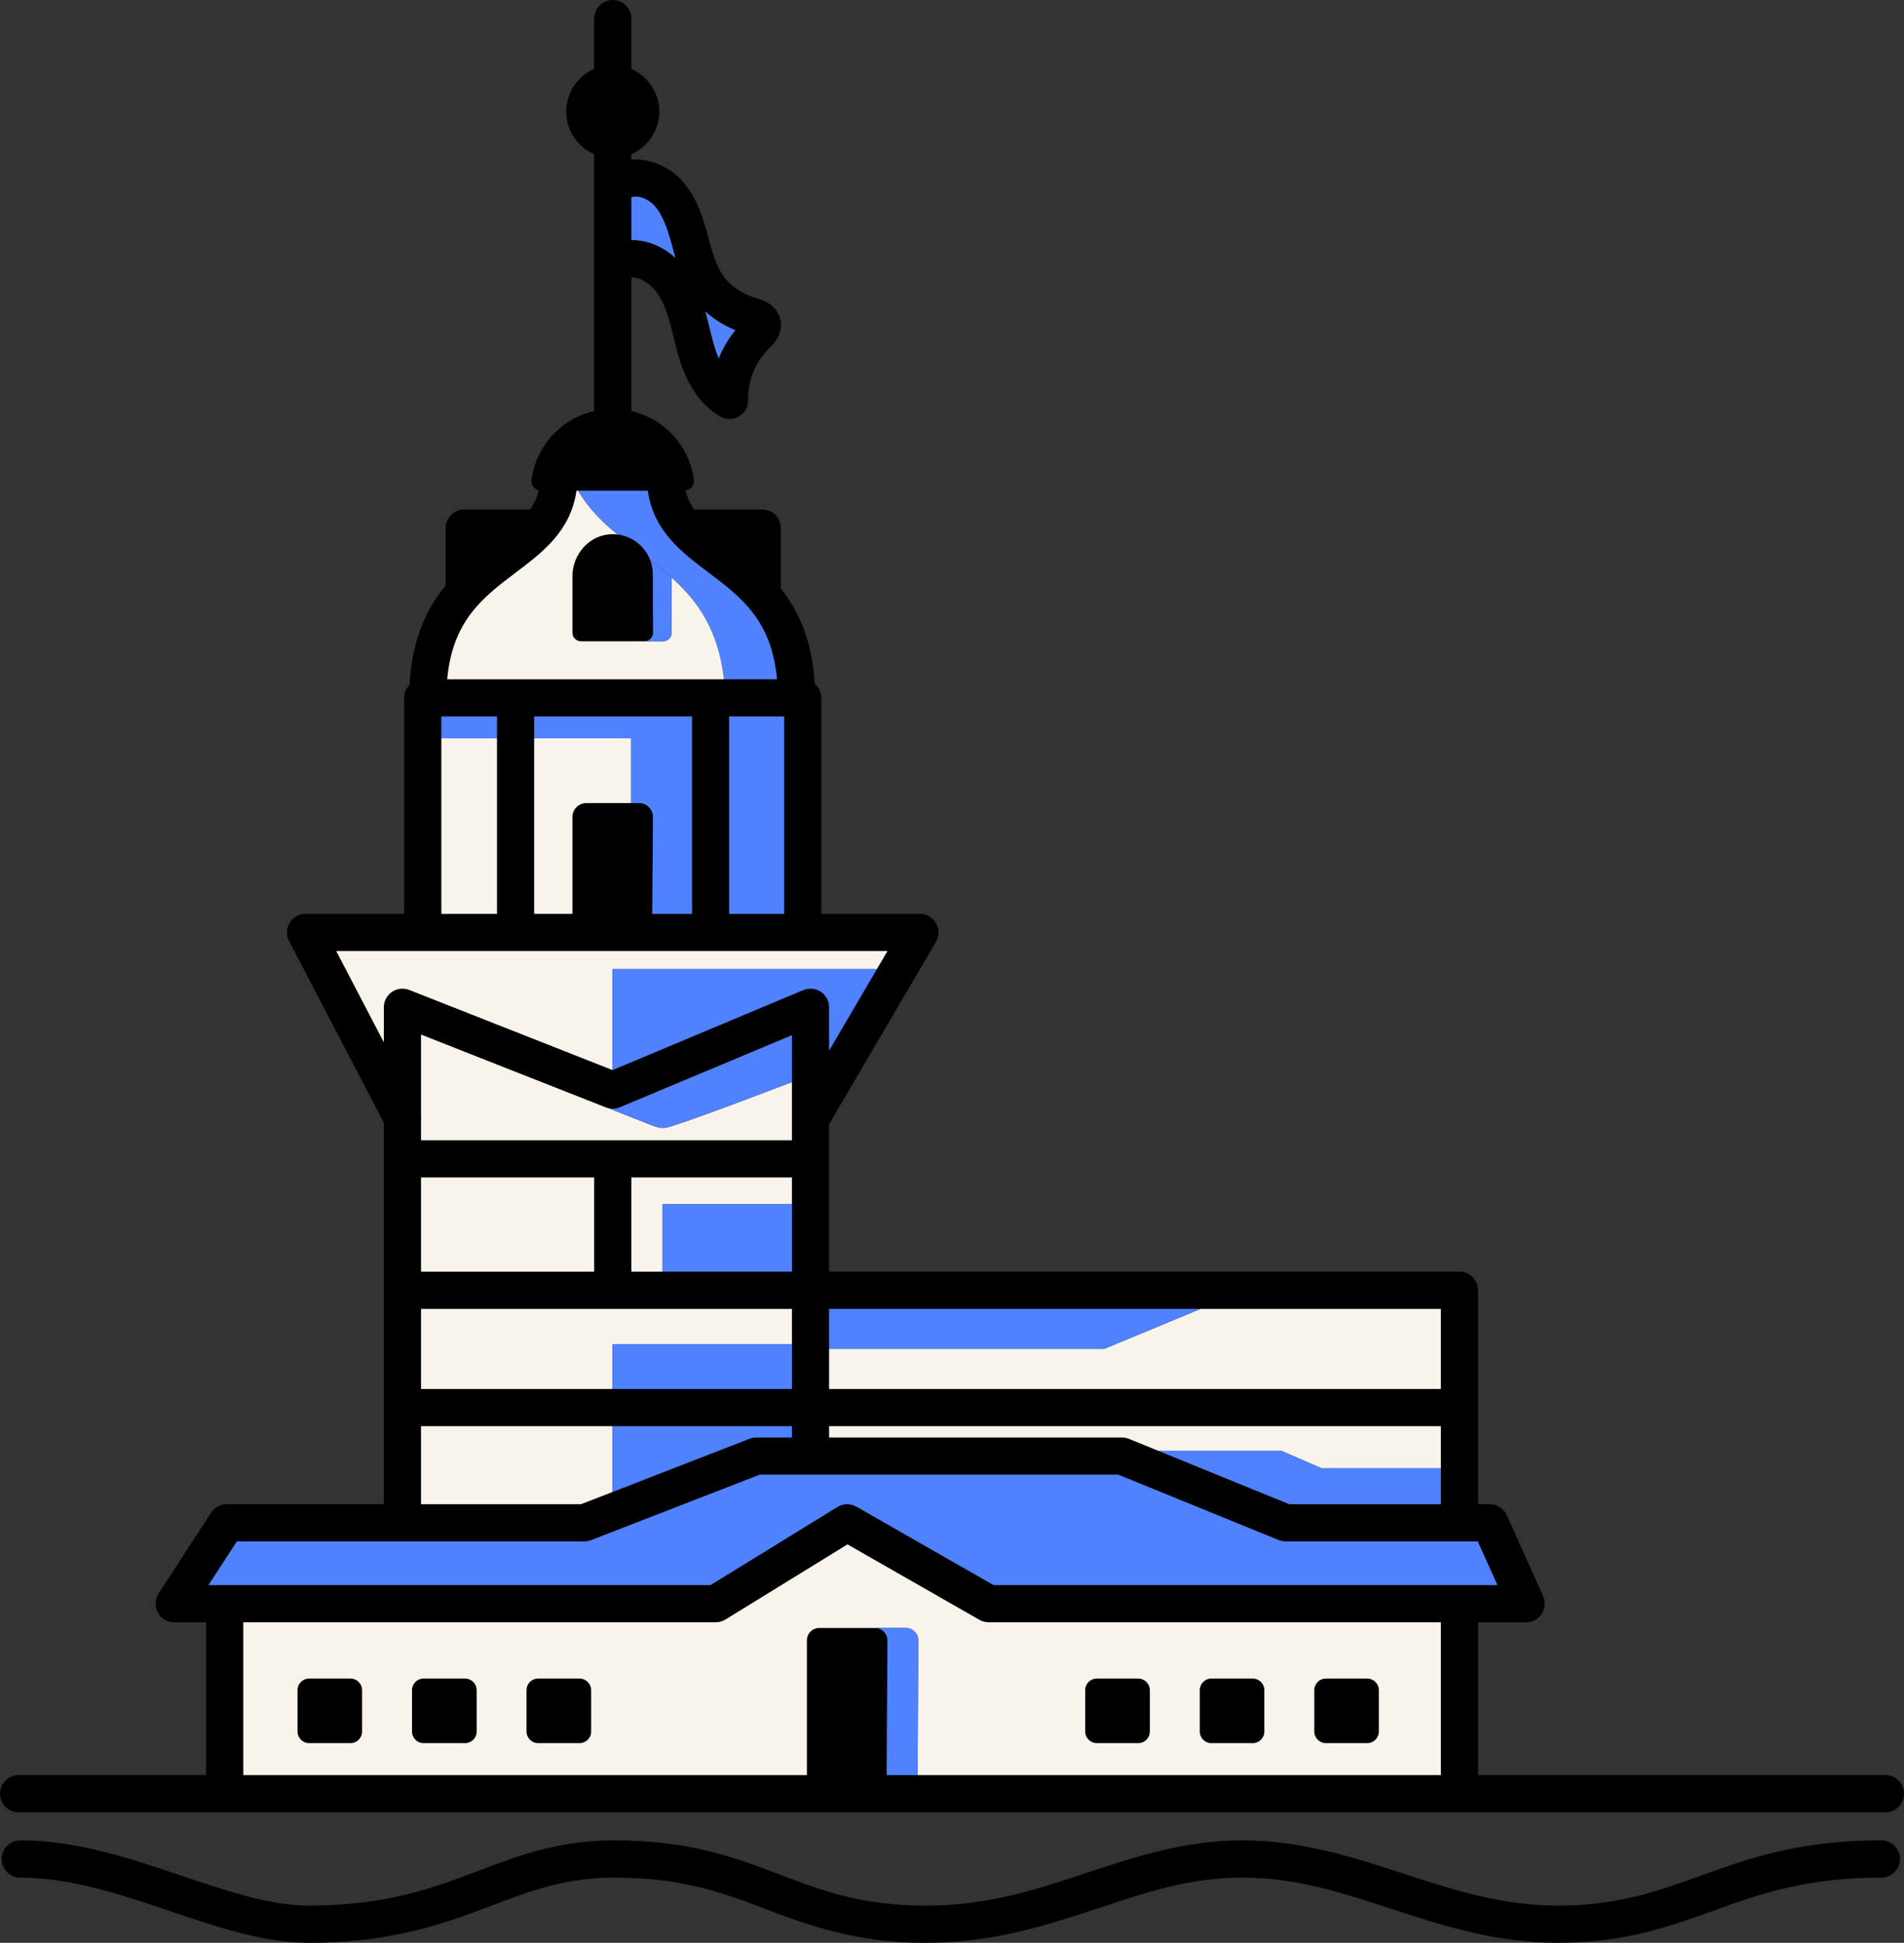 <?xml version="1.0" encoding="UTF-8"?>
<svg id="Layer_2" xmlns="http://www.w3.org/2000/svg" viewBox="0 0 306.96 313.07">
    <rect x="0" y="0" width="306.96" height="313.07" fill="#333333" stroke="none"/>
    <defs>
        <style>
            .cls-1 {
                fill: #f9f4eb;
            }
            .cls-2 {
                fill: #5081ff;
            }
        </style>
    </defs>
    <g id="Layer_1-2">
        <g><path d="M105.29,101.95c0,.77-.63,1.39-1.39,1.39h-10.23c-.77,0-1.39-.62-1.39-1.39v-9.09c0-3.56,2.75-6.69,6.32-6.78,3.66-.1,6.66,2.84,6.66,6.48l.03,9.39Z"/><rect x="47.96" y="270.48" width="10.42" height="10.42" rx="1.88" ry="1.88"/><rect x="84.88" y="270.48" width="10.43" height="10.42" rx="1.88" ry="1.88"/><path d="M76.85,272.36v6.66c0,1.04-.85,1.88-1.88,1.88h-6.67c-1.04,0-1.88-.84-1.88-1.88v-6.66c0-1.04,.84-1.88,1.88-1.88h6.67c1.03,0,1.88,.84,1.88,1.88Z"/><rect x="174.95" y="270.48" width="10.43" height="10.42" rx="1.88" ry="1.88"/><rect x="211.88" y="270.48" width="10.42" height="10.42" rx="1.88" ry="1.88"/><path d="M203.84,272.36v6.66c0,1.04-.84,1.88-1.88,1.88h-6.67c-1.03,0-1.87-.84-1.87-1.88v-6.66c0-1.04,.84-1.88,1.87-1.88h6.67c1.04,0,1.88,.84,1.88,1.88Z"/><g><path d="M303.96,286.04h-65.67v-24.62h7.75c1.02,0,1.97-.52,2.52-1.37,.56-.86,.64-1.93,.22-2.86l-5.87-13.03c-.48-1.08-1.55-1.77-2.73-1.77h-1.89v-34.47c0-1.66-1.34-3-3-3h-101.62v-23.77l17.22-29.38c.55-.92,.55-2.07,.02-3.01-.54-.93-1.53-1.5-2.6-1.5h-15.9v-34.8c0-.92-.42-1.73-1.07-2.28-.4-7.03-2.64-11.82-5.5-15.42,.03-.17,.05-.36,.05-.54v-9.12c0-1.66-1.34-3-3-3h-10.97c-.65-.93-1.13-1.91-1.4-3.05,.84-.11,1.47-.86,1.36-1.71-.72-5.48-4.8-9.88-10.09-11.11v-21.54c1.79-.06,3.67,1.55,4.64,3.26,1.04,1.82,1.58,4.01,2.15,6.32,.22,.91,.45,1.82,.7,2.72,1.42,5,3.66,8.31,6.85,10.13,.46,.27,.97,.4,1.49,.4s1.06-.15,1.54-.43c.93-.55,1.48-1.57,1.46-2.65-.09-3.09,1.19-6.22,3.42-8.37,.61-.59,2.24-2.16,1.8-4.45-.5-2.56-2.99-3.29-3.8-3.53-2.27-.67-4.16-1.9-5.31-3.46-1.26-1.68-1.87-3.94-2.53-6.34l-.14-.51c-.81-2.96-1.88-6.33-4.33-8.9-1.9-1.99-4.95-3.39-7.94-3.17v-.86c2.64-1.16,4.5-3.8,4.5-6.87s-1.86-5.72-4.5-6.87V3c0-1.66-1.35-3-3-3s-3,1.34-3,3V11.11c-2.65,1.15-4.5,3.79-4.5,6.87s1.85,5.71,4.5,6.87v41.38c-5.3,1.23-9.38,5.63-10.1,11.11-.1,.78,.43,1.48,1.16,1.68-.26,1.14-.74,2.14-1.4,3.08h-10.59c-1.65,0-3,1.34-3,3v9.12s.01,.07,.01,.11c-3.05,3.68-5.46,8.62-5.84,16.03-.54,.54-.87,1.28-.87,2.1v34.8h-15.89c-1.05,0-2.03,.54-2.57,1.44-.54,.9-.58,2.01-.09,2.94l15.27,29.28v61.47h-25.32c-1.02,0-1.96,.51-2.52,1.36l-8.47,13.03c-.6,.93-.64,2.1-.12,3.07,.53,.97,1.54,1.57,2.64,1.57h5.14v24.62H3c-1.65,0-3,1.35-3,3s1.35,3,3,3H303.96c1.65,0,3-1.34,3-3s-1.35-3-3-3ZM118.54,53.21c-1.11,1.36-2.01,2.9-2.67,4.53-.29-.71-.57-1.5-.82-2.38-.23-.83-.44-1.68-.65-2.52-.21-.87-.43-1.76-.68-2.64,1.36,1.24,3,2.26,4.82,3.01Zm-16.75-21.43c1.02-.34,2.57,.17,3.6,1.25,1.49,1.55,2.24,3.98,2.89,6.33l.14,.51c.14,.54,.3,1.11,.46,1.68-1.93-1.74-4.39-2.91-7.09-2.87v-6.9ZM232.29,210.92v12.9h-98.62v-12.9h98.62Zm0,18.9v12.57h-24.43l-21.15-8.62h-.01l-4.68-1.91c-.36-.15-.75-.22-1.13-.22h-47.22v-1.82h98.62ZM126.41,115.46v31.8h-8.85v-31.8h8.85Zm-43.25-23.2c4.37-3.3,8.86-6.7,9.78-13.18h11.49c.92,6.48,5.41,9.88,9.78,13.18,5.24,3.95,10.2,7.71,11.05,17.2h-53.16c.86-9.48,5.82-13.25,11.06-17.2Zm19.88,37.15h-8.52c-1.24,0-2.24,1-2.24,2.23v15.62h-6.16v-31.8h25.44v31.8h-6.4l.11-15.61c.01-1.23-.99-2.24-2.23-2.24Zm-31.88-13.95h8.96v31.8h-8.96v-31.8Zm-16.95,37.8h88.86l-1.7,2.9-7.7,13.13v-6.98c0-1-.5-1.94-1.34-2.5-.83-.55-1.89-.65-2.82-.27l-30.76,12.89-32.77-12.91c-.92-.36-1.97-.25-2.79,.31-.82,.56-1.31,1.49-1.31,2.48v5.64l-7.67-14.69Zm44.54,87.15h0s-5.09,1.98-5.09,1.98h-25.78v-12.57h59.79v1.82h-5.75c-.37,0-.74,.06-1.09,.2l-22.08,8.57Zm-30.87-16.59v-12.9h59.79v12.9h-59.79Zm0-18.9v-15.18h27.91v15.18h-27.91Zm33.91,0v-15.18h25.88v15.18h-25.88Zm-33.91-21.18v-3.16c.03-.22,.02-.44,0-.67v-13.19l29.81,11.74c.13,.05,.26,.09,.39,.12h.01c.61,.15,1.26,.11,1.86-.15l27.72-11.61v16.92h-59.79Zm-29.69,64.65h56.03c.38,0,.74-.07,1.09-.21l27.17-10.54h57.82l25.84,10.53c.36,.14,.75,.22,1.13,.22h30.97l3.16,7.03h-81.22l-22.11-12.64c-.96-.54-2.13-.53-3.06,.05l-20.46,12.59H33.62l4.57-7.03Zm194.1,37.65h-89.34l.12-21.69c.01-1.11-.9-2.02-2.01-2.02h-8.97c-1.11,0-2.01,.9-2.01,2.01v21.7H39.23v-24.62H115.4c.56,0,1.1-.16,1.57-.45l19.66-12.1,21.26,12.15c.46,.26,.97,.4,1.49,.4h72.91v24.62Z"/><path class="cls-1" d="M159.38,261.42c-.52,0-1.03-.14-1.49-.4l-21.26-12.15-19.66,12.1c-.47,.29-1.01,.45-1.57,.45H39.23v24.62h90.85v-21.7c0-1.11,.9-2.01,2.01-2.01h13.95c1.11,0,2.02,.91,2.01,2.02l-.12,21.69h84.36v-24.62h-72.91Zm-101,17.6c0,1.04-.84,1.88-1.88,1.88h-6.66c-1.04,0-1.88-.84-1.88-1.88v-6.66c0-1.04,.84-1.88,1.88-1.88h6.66c1.04,0,1.88,.84,1.88,1.88v6.66Zm18.47,0c0,1.04-.85,1.88-1.88,1.88h-6.67c-1.04,0-1.88-.84-1.88-1.88v-6.66c0-1.04,.84-1.88,1.88-1.88h6.67c1.03,0,1.88,.84,1.88,1.88v6.66Zm18.46,0c0,1.04-.84,1.88-1.88,1.88h-6.67c-1.04,0-1.88-.84-1.88-1.88v-6.66c0-1.04,.84-1.88,1.88-1.88h6.67c1.04,0,1.88,.84,1.88,1.88v6.66Zm90.07,0c0,1.04-.84,1.88-1.88,1.88h-6.67c-1.04,0-1.88-.84-1.88-1.88v-6.66c0-1.04,.84-1.88,1.88-1.88h6.67c1.04,0,1.88,.84,1.88,1.88v6.66Zm18.46,0c0,1.04-.84,1.88-1.88,1.88h-6.67c-1.03,0-1.87-.84-1.87-1.88v-6.66c0-1.04,.84-1.88,1.87-1.88h6.67c1.04,0,1.88,.84,1.88,1.88v6.66Zm18.46,0c0,1.04-.84,1.88-1.88,1.88h-6.66c-1.04,0-1.88-.84-1.88-1.88v-6.66c0-1.04,.84-1.88,1.88-1.88h6.66c1.04,0,1.88,.84,1.88,1.88v6.66Z"/><path class="cls-1" d="M232.29,229.82v6.77h-19.23l-6.51-2.82h-19.85l-4.68-1.91c-.36-.15-.75-.22-1.13-.22h-47.22v-1.82h98.62Z"/><polygon class="cls-1" points="232.29 210.92 232.29 223.82 133.67 223.82 133.67 217.35 178.05 217.35 193.55 210.92 232.29 210.92"/><polygon class="cls-1" points="98.75 229.82 98.75 240.42 93.66 242.39 67.88 242.39 67.88 229.82 98.75 229.82"/><polygon class="cls-1" points="127.67 210.92 127.67 216.61 98.75 216.61 98.75 223.82 67.88 223.82 67.88 210.92 127.67 210.92"/><polygon class="cls-1" points="127.67 189.74 127.67 194.04 106.8 194.04 106.8 204.92 101.79 204.92 101.79 189.74 127.67 189.74"/><rect class="cls-1" x="67.88" y="189.74" width="27.91" height="15.18"/><path class="cls-1" d="M101.75,118.98v10.43h-7.23c-1.24,0-2.24,1-2.24,2.23v15.62h-6.16v-28.28h15.63Z"/><path class="cls-1" d="M127.67,174.37v9.37h-59.79v-3.16c.03-.22,.02-.44,0-.67v-13.19l29.81,11.74c.13,.05,.26,.09,.39,.12h.01l6.8,2.68c.72,.29,1.47,.55,2.26,.49,1.62-.11,20.52-7.38,20.52-7.38Z"/><path class="cls-1" d="M143.07,153.26l-1.7,2.9h-42.62v16.27l-32.77-12.91c-.92-.36-1.97-.25-2.79,.31-.82,.56-1.31,1.49-1.31,2.48v5.64l-7.67-14.69h88.86Z"/><rect class="cls-1" x="71.16" y="118.98" width="8.96" height="28.28"/></g><path class="cls-2" d="M241.4,255.42h-81.22l-22.11-12.64c-.96-.54-2.13-.53-3.06,.05l-20.46,12.59H33.62l4.57-7.03h56.03c.38,0,.74-.07,1.09-.21l27.17-10.54h57.82l25.84,10.53c.36,.14,.75,.22,1.13,.22h30.97l3.16,7.03Z"/><rect class="cls-2" x="98.75" y="216.61" width="28.92" height="7.21"/><path class="cls-2" d="M127.67,166.82v7.55s-18.9,7.27-20.52,7.38c-.79,.06-1.54-.2-2.26-.49l-6.8-2.68c.61,.15,1.26,.11,1.86-.15l27.72-11.61Z"/><rect class="cls-2" x="117.56" y="115.46" width="8.85" height="31.8"/><path class="cls-2" d="M118.54,53.21c-1.11,1.36-2.01,2.9-2.67,4.53-.29-.71-.57-1.5-.82-2.38-.23-.83-.44-1.68-.65-2.52-.21-.87-.43-1.76-.68-2.64,1.36,1.24,3,2.26,4.82,3.01Z"/><path class="cls-2" d="M108.88,41.55c-1.93-1.74-4.39-2.91-7.09-2.87v-6.9c1.02-.34,2.57,.17,3.6,1.25,1.49,1.55,2.24,3.98,2.89,6.33l.14,.51c.14,.54,.3,1.11,.46,1.68Z"/><path class="cls-2" d="M114.21,92.26c-4.37-3.3-8.86-6.7-9.78-13.18h-11.24c1.6,2.8,3.86,5.03,6.31,7.04,2.45,.27,4.48,1.9,5.33,4.12,5.68,4.36,10.74,9.07,11.88,19.21h8.55c-.85-9.49-5.81-13.25-11.05-17.2Z"/><path class="cls-1" d="M108.26,93.07l.03,8.88c0,.77-.63,1.39-1.39,1.39h-13.23c-.77,0-1.39-.62-1.39-1.39v-9.09c0-3.56,2.75-6.69,6.32-6.78,.3,0,.6,.01,.9,.04-2.45-2.02-4.7-4.24-6.31-7.04h-.25c-.92,6.48-5.41,9.88-9.78,13.18-5.24,3.95-10.2,7.72-11.06,17.2h44.61c-.91-8.03-4.27-12.65-8.45-16.39Z"/><path class="cls-2" d="M108.26,93.07c-.38-.34-.78-.68-1.17-1.02-.74-.62-1.49-1.21-2.26-1.8,.28,.72,.43,1.5,.43,2.31v3.93s.03,5.46,.03,5.46c0,.77-.63,1.39-1.39,1.39h3c.76,0,1.39-.62,1.39-1.39l-.03-8.88Z"/><rect class="cls-2" x="71.16" y="115.46" width="8.96" height="3.52"/><path class="cls-2" d="M111.56,115.46v31.8h-6.4l.11-15.61c.01-1.23-.99-2.24-2.23-2.24h-1.29v-10.43h-15.63v-3.52h25.44Z"/><polygon class="cls-2" points="232.29 236.59 232.29 242.39 207.86 242.39 186.71 233.77 206.55 233.77 213.06 236.59 232.29 236.59"/><polygon class="cls-2" points="193.55 210.92 178.05 217.35 133.67 217.35 133.67 210.92 193.55 210.92"/><rect class="cls-2" x="106.8" y="194.04" width="20.87" height="10.88"/><path class="cls-2" d="M127.67,229.82v1.82h-5.75c-.37,0-.74,.06-1.09,.2l-22.08,8.58v-10.6h28.92Z"/><path class="cls-2" d="M148.05,264.35l-.12,21.69h-4.98l.12-21.69c.01-1.11-.9-2.02-2.01-2.02h4.98c1.11,0,2.02,.91,2.01,2.02Z"/><path d="M251.18,313.07c-10.11,0-18.65-2.79-26.91-5.49-7.9-2.58-15.36-5.02-23.91-5.02s-15.54,2.37-23.13,4.88c-8.37,2.77-17.03,5.63-28.02,5.63s-18.65-2.73-25.58-5.37c-6.94-2.64-13.5-5.14-24.59-5.14-7.84,0-13.34,2.08-19.71,4.49-7.47,2.82-15.93,6.02-29.49,6.02-7.29,0-14.63-2.48-22.4-5.1-7.88-2.66-16.04-5.41-24.18-5.41-1.66,0-3-1.34-3-3s1.34-3,3-3c9.13,0,17.76,2.91,26.1,5.73,7.29,2.46,14.18,4.78,20.49,4.78,12.46,0,20.04-2.86,27.36-5.63,6.63-2.51,12.89-4.88,21.83-4.88,12.19,0,19.58,2.81,26.72,5.53,6.72,2.56,13.07,4.98,23.45,4.98s18.21-2.71,26.14-5.33c7.71-2.55,15.67-5.18,25.01-5.18s17.78,2.7,25.78,5.32c8.17,2.67,15.89,5.19,25.04,5.19,9.66,0,16.09-2.32,22.91-4.78,7.81-2.82,15.89-5.73,29.22-5.73,1.66,0,3,1.34,3,3s-1.34,3-3,3c-12.28,0-19.86,2.73-27.19,5.38-7,2.52-14.23,5.13-24.94,5.13Z"/><path class="cls-2" d="M133.67,169.29v-6.98c0-1-.5-1.94-1.34-2.5-.83-.55-1.89-.65-2.82-.27l-30.76,12.89v-16.27h42.62l-7.7,13.13Z"/></g>
    </g>
</svg>
